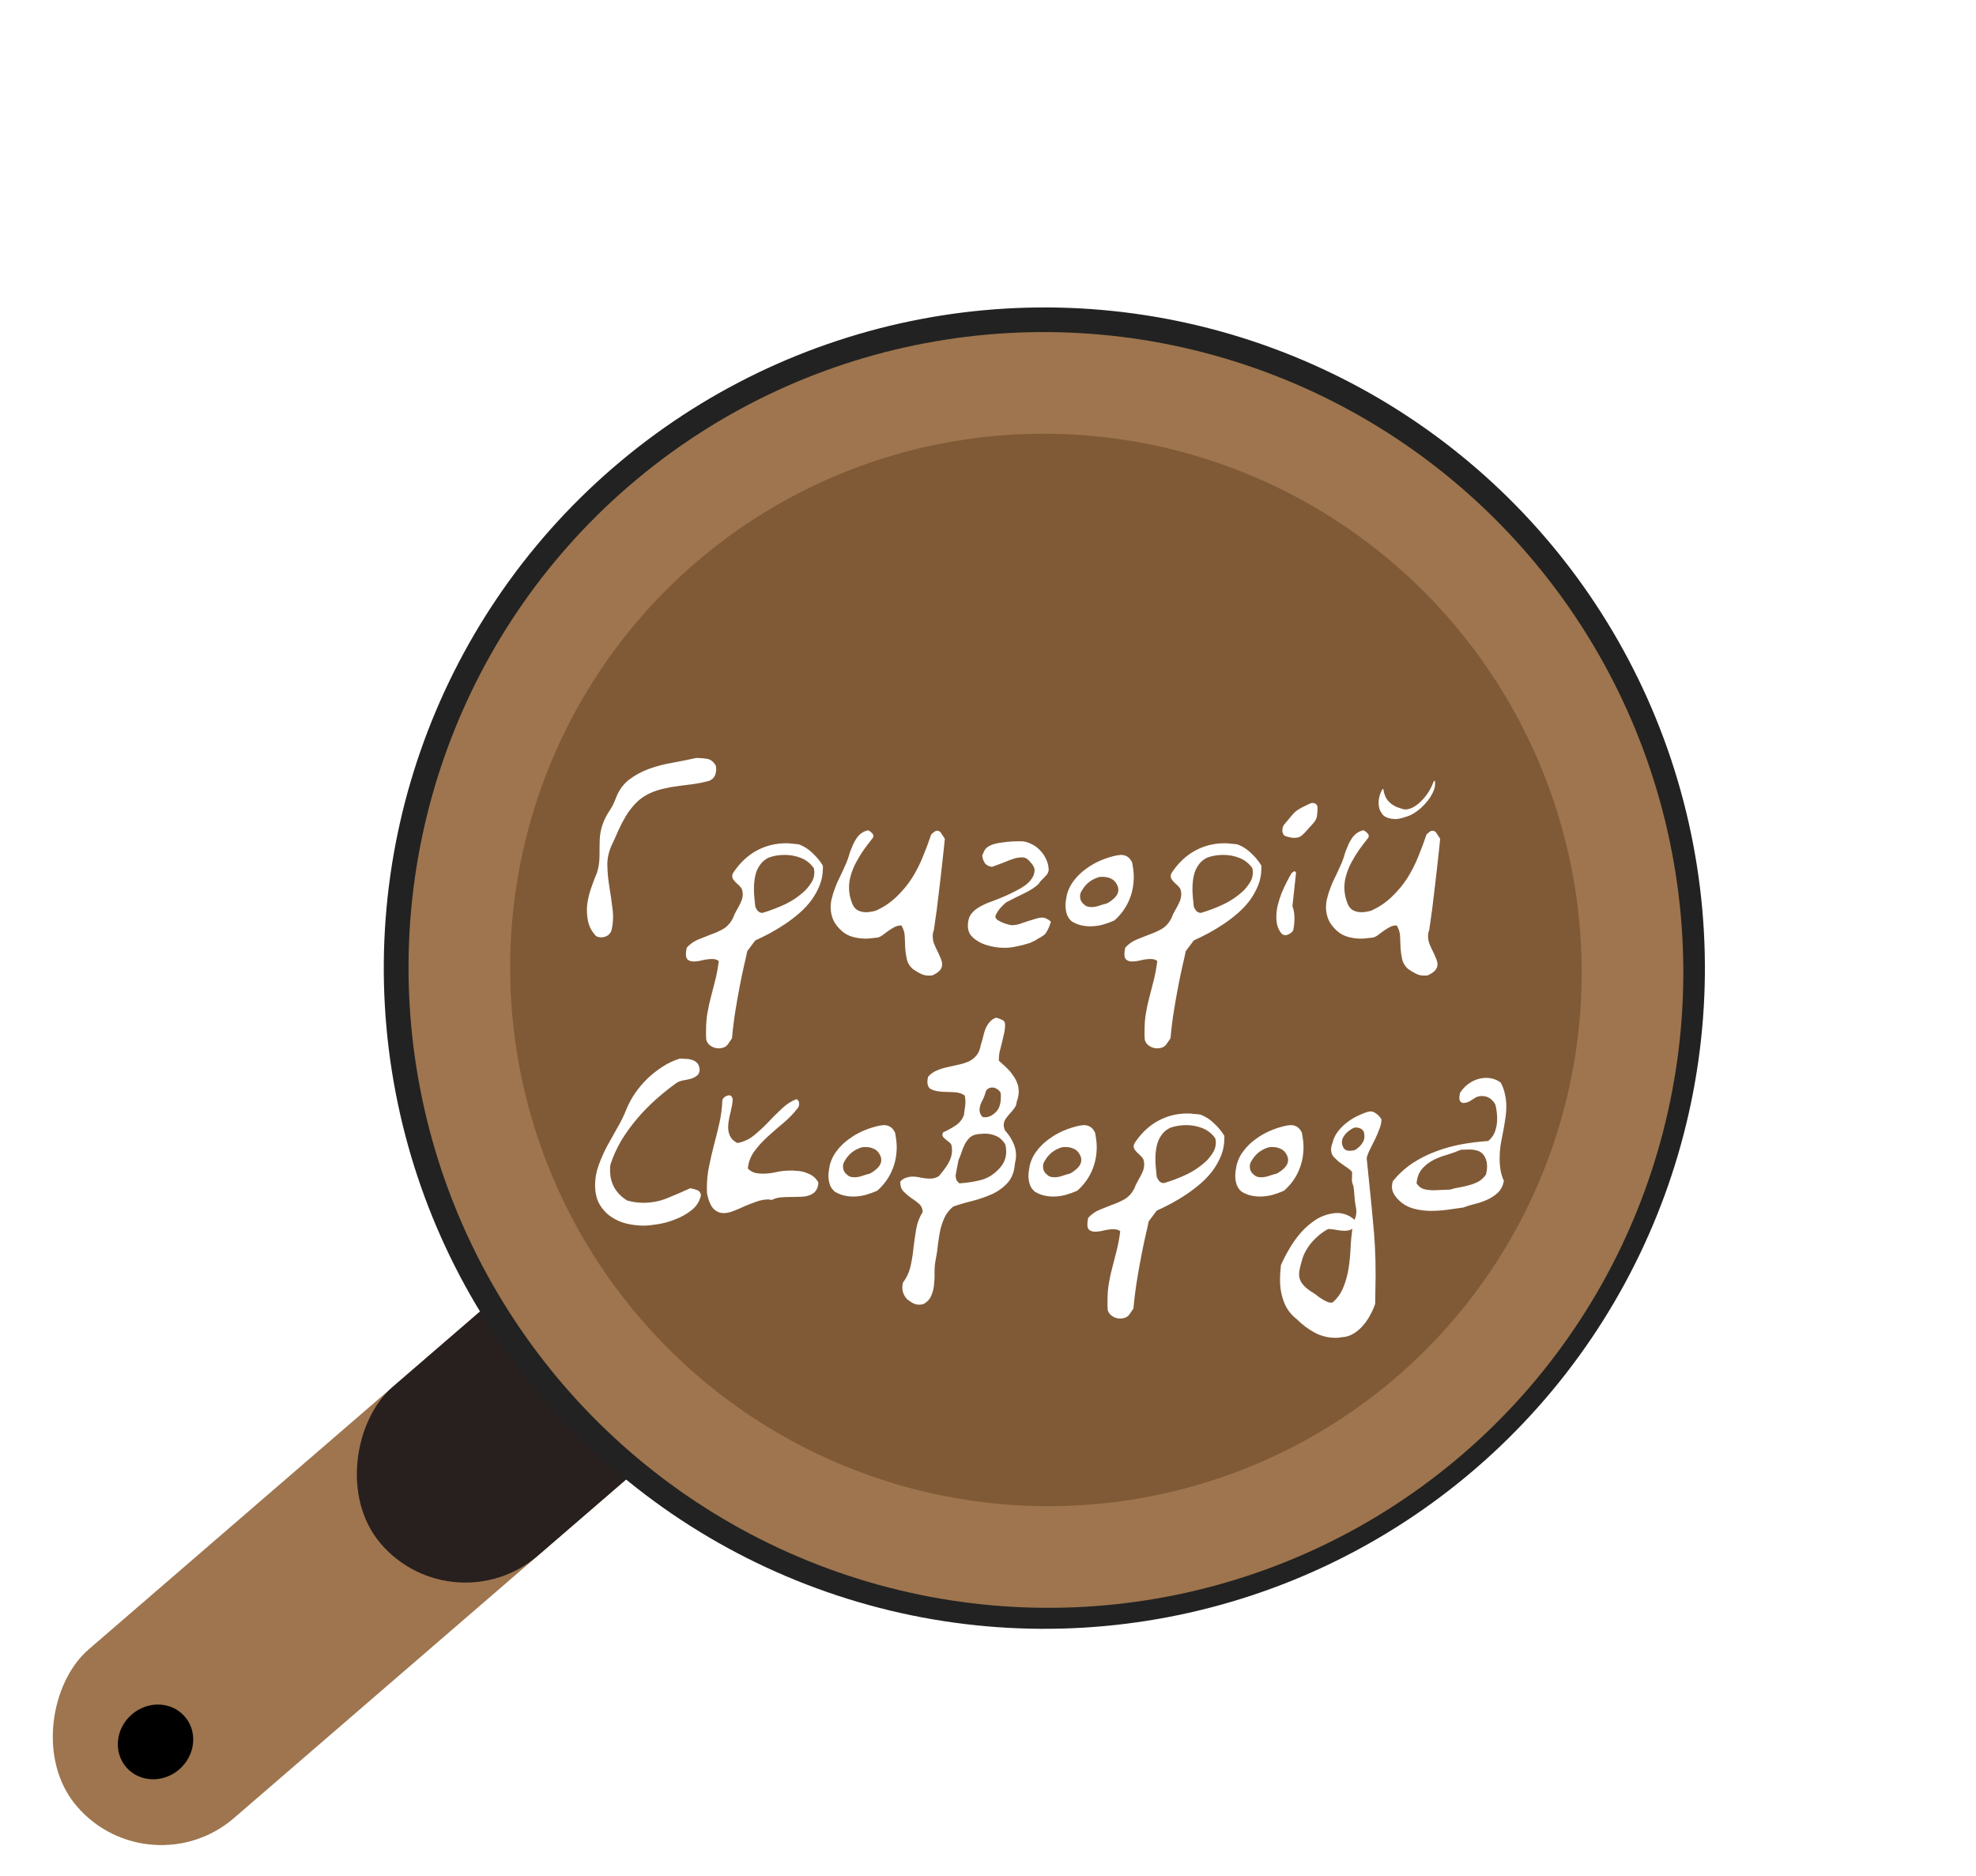 <svg width="256" height="243" viewBox="0 0 256 243" fill="none" xmlns="http://www.w3.org/2000/svg">
<g filter="url(#filter0_d_3_133)">
<rect x="113.032" y="121.988" width="28.839" height="148.585" rx="14.42" transform="rotate(49.199 113.032 121.988)" fill="#9E754E"/>
<ellipse cx="20.149" cy="221.628" rx="4.702" ry="5.016" transform="rotate(49.199 20.149 221.628)" fill="black"/>
<rect x="113.032" y="121.988" width="28.839" height="96.549" rx="14.42" transform="rotate(49.199 113.032 121.988)" fill="#281F1F"/>
<circle cx="135.3" cy="121.4" r="85.577" transform="rotate(49.199 135.3 121.4)" fill="#222222"/>
<ellipse cx="135.505" cy="121.637" rx="82.756" ry="82.443" transform="rotate(49.199 135.505 121.637)" fill="#9E754E"/>
<ellipse cx="135.505" cy="121.637" rx="69.59" ry="69.277" transform="rotate(49.199 135.505 121.637)" fill="#805A36"/>
<path d="M92.72 95.134C92.816 95.482 92.807 95.859 92.691 96.265C92.575 96.652 92.314 96.942 91.908 97.135C91.27 97.309 90.622 97.444 89.965 97.541C89.307 97.618 88.64 97.705 87.964 97.802C87.306 97.879 86.649 97.995 85.992 98.15C85.354 98.285 84.725 98.498 84.107 98.788C83.43 99.117 82.85 99.532 82.367 100.035C81.883 100.538 81.458 101.089 81.091 101.688C80.743 102.268 80.424 102.877 80.134 103.515C79.863 104.153 79.583 104.772 79.293 105.371C78.867 106.28 78.664 107.188 78.684 108.097C78.703 109.006 78.79 109.924 78.945 110.852C79.099 111.78 79.235 112.727 79.351 113.694C79.486 114.641 79.438 115.598 79.206 116.565C79.032 116.971 78.742 117.232 78.336 117.348C77.949 117.464 77.582 117.435 77.234 117.261C76.692 116.7 76.344 116.062 76.19 115.347C76.035 114.632 75.996 113.907 76.074 113.172C76.17 112.437 76.344 111.712 76.596 110.997C76.847 110.262 77.098 109.605 77.35 109.025C77.562 108.329 77.669 107.614 77.669 106.879C77.669 106.144 77.678 105.419 77.698 104.704C77.736 103.969 77.881 103.273 78.133 102.616C78.345 102.055 78.616 101.533 78.945 101.05C79.273 100.567 79.544 100.035 79.757 99.455C80.143 98.411 80.723 97.589 81.497 96.99C82.289 96.391 83.169 95.917 84.136 95.569C85.122 95.221 86.137 94.96 87.181 94.786C88.244 94.593 89.249 94.39 90.197 94.177C90.699 94.177 91.173 94.216 91.618 94.293C92.062 94.37 92.43 94.651 92.72 95.134ZM103.505 105.371C104.143 105.603 104.733 105.98 105.274 106.502C105.816 107.005 106.26 107.546 106.608 108.126V108.445C106.608 109.218 106.473 109.953 106.202 110.649C105.932 111.326 105.574 111.973 105.129 112.592C104.685 113.191 104.163 113.752 103.563 114.274C102.983 114.777 102.365 115.25 101.707 115.695C101.069 116.12 100.412 116.517 99.735 116.884C99.078 117.232 98.45 117.541 97.85 117.812L96.806 119.204C96.729 119.61 96.603 120.18 96.429 120.915C96.255 121.669 96.072 122.539 95.878 123.525C95.685 124.511 95.492 125.594 95.298 126.773C95.105 127.952 94.95 129.19 94.834 130.485C94.68 130.698 94.515 130.939 94.341 131.21C94.167 131.481 93.916 131.655 93.587 131.732C93.394 131.771 93.239 131.79 93.123 131.79C92.737 131.79 92.389 131.684 92.079 131.471C91.789 131.278 91.596 131.017 91.499 130.688C91.48 130.475 91.47 130.282 91.47 130.108C91.47 129.934 91.47 129.76 91.47 129.586C91.47 128.619 91.538 127.788 91.673 127.092C91.789 126.415 91.934 125.758 92.108 125.12C92.282 124.482 92.456 123.805 92.63 123.09C92.824 122.375 92.988 121.505 93.123 120.48C92.911 120.306 92.63 120.219 92.282 120.219C91.896 120.219 91.49 120.267 91.064 120.364C90.62 120.48 90.214 120.538 89.846 120.538C89.556 120.538 89.324 120.47 89.15 120.335C88.957 120.219 88.86 119.968 88.86 119.581C88.86 119.33 88.899 119.049 88.976 118.74C89.402 118.276 89.895 117.928 90.455 117.696C91.016 117.464 91.577 117.242 92.137 117.029C92.698 116.836 93.23 116.594 93.732 116.304C94.235 115.995 94.641 115.54 94.95 114.941C95.047 114.67 95.163 114.409 95.298 114.158C95.453 113.887 95.598 113.626 95.733 113.375C95.869 113.124 95.985 112.872 96.081 112.621C96.178 112.35 96.226 112.08 96.226 111.809C96.226 111.577 96.188 111.355 96.11 111.142C96.014 110.987 95.898 110.842 95.762 110.707C95.627 110.572 95.492 110.446 95.356 110.33C95.221 110.195 95.105 110.059 95.008 109.924C94.912 109.789 94.863 109.644 94.863 109.489C94.863 109.315 94.931 109.131 95.066 108.938C95.898 107.72 96.884 106.802 98.024 106.183C99.184 105.545 100.46 105.226 101.852 105.226C102.123 105.226 102.394 105.245 102.664 105.284C102.954 105.303 103.235 105.332 103.505 105.371ZM104.317 111.345C104.627 111.016 104.897 110.668 105.129 110.301C105.381 109.914 105.506 109.47 105.506 108.967C105.506 108.87 105.497 108.793 105.477 108.735C105.477 108.658 105.468 108.571 105.448 108.474C105.023 107.855 104.472 107.411 103.795 107.14C103.119 106.869 102.413 106.734 101.678 106.734C100.924 106.734 100.228 106.85 99.59 107.082C99.204 107.275 98.885 107.517 98.633 107.807C98.401 108.097 98.208 108.416 98.053 108.764C97.918 109.112 97.821 109.489 97.763 109.895C97.705 110.282 97.676 110.678 97.676 111.084C97.676 111.49 97.696 111.886 97.734 112.273C97.773 112.66 97.812 113.046 97.85 113.433C97.908 113.607 98.015 113.791 98.169 113.984C98.343 114.158 98.546 114.245 98.778 114.245C99.764 113.955 100.731 113.588 101.678 113.143C102.626 112.698 103.505 112.099 104.317 111.345ZM120.985 116.478C120.888 116.691 120.84 116.952 120.84 117.261C120.84 117.609 120.898 117.938 121.014 118.247C121.149 118.576 121.294 118.895 121.449 119.204C121.603 119.513 121.739 119.813 121.855 120.103C121.99 120.393 122.058 120.664 122.058 120.915C122.058 121.186 121.971 121.427 121.797 121.64C121.623 121.872 121.313 122.094 120.869 122.307C120.772 122.346 120.675 122.365 120.579 122.365C120.501 122.365 120.414 122.365 120.318 122.365C119.931 122.365 119.593 122.288 119.303 122.133C119.013 121.998 118.713 121.824 118.404 121.611L118.201 121.466C117.814 121.099 117.572 120.683 117.476 120.219C117.379 119.774 117.311 119.301 117.273 118.798C117.253 118.295 117.234 117.793 117.215 117.29C117.195 116.787 117.05 116.314 116.78 115.869C116.432 115.869 116.122 115.946 115.852 116.101C115.6 116.236 115.349 116.391 115.098 116.565C114.885 116.72 114.663 116.884 114.431 117.058C114.218 117.232 113.986 117.358 113.735 117.435C113.464 117.474 113.203 117.503 112.952 117.522C112.7 117.561 112.439 117.58 112.169 117.58C111.569 117.58 110.999 117.503 110.458 117.348C109.916 117.193 109.452 116.942 109.066 116.594C108.524 116.111 108.147 115.618 107.935 115.115C107.722 114.593 107.616 114.071 107.616 113.549C107.616 113.22 107.645 112.901 107.703 112.592C107.78 112.283 107.867 111.964 107.964 111.635C108.118 111.19 108.283 110.755 108.457 110.33C108.65 109.905 108.853 109.479 109.066 109.054C109.278 108.609 109.472 108.184 109.646 107.778C109.82 107.353 109.965 106.927 110.081 106.502L110.139 106.328C110.255 106.038 110.371 105.748 110.487 105.458C110.622 105.149 110.777 104.868 110.951 104.617C111.125 104.346 111.328 104.124 111.56 103.95C111.811 103.757 112.111 103.621 112.459 103.544C112.613 103.602 112.768 103.708 112.923 103.863C113.077 103.998 113.155 104.143 113.155 104.298C113.155 104.414 113.106 104.52 113.01 104.617C112.642 105.081 112.275 105.564 111.908 106.067C111.56 106.57 111.241 107.092 110.951 107.633C110.661 108.155 110.429 108.706 110.255 109.286C110.081 109.847 109.994 110.417 109.994 110.997C109.994 111.674 110.139 112.37 110.429 113.085C110.603 113.491 110.844 113.771 111.154 113.926C111.482 114.081 111.83 114.158 112.198 114.158C112.41 114.158 112.623 114.139 112.836 114.1C113.068 114.061 113.28 114.013 113.474 113.955C114.498 113.491 115.388 112.892 116.142 112.157C116.915 111.422 117.582 110.62 118.143 109.75C118.703 108.861 119.177 107.933 119.564 106.966C119.97 105.98 120.327 105.023 120.637 104.095C120.791 103.94 120.927 103.824 121.043 103.747C121.159 103.65 121.284 103.602 121.42 103.602C121.574 103.602 121.719 103.67 121.855 103.805L122.406 104.646L122.29 105.806C122.096 107.623 121.893 109.421 121.681 111.2C121.487 112.959 121.255 114.719 120.985 116.478ZM132.236 104.965C132.68 104.965 133.115 105.071 133.541 105.284C133.985 105.477 134.372 105.748 134.701 106.096C135.049 106.444 135.329 106.85 135.542 107.314C135.754 107.778 135.861 108.261 135.861 108.764C135.803 108.977 135.725 109.151 135.629 109.286C135.532 109.402 135.416 109.528 135.281 109.663C135.165 109.779 135.039 109.905 134.904 110.04C134.768 110.175 134.643 110.34 134.527 110.533C134.082 110.92 133.579 111.258 133.019 111.548C132.477 111.819 131.926 112.089 131.366 112.36L131.018 112.534C130.844 112.631 130.699 112.708 130.583 112.766C130.486 112.805 130.399 112.853 130.322 112.911C130.264 112.95 130.196 113.008 130.119 113.085C130.041 113.162 129.935 113.269 129.8 113.404C129.645 113.539 129.471 113.752 129.278 114.042C129.084 114.332 128.978 114.554 128.959 114.709V114.738C128.959 114.893 129.055 115.038 129.249 115.173C129.442 115.289 129.664 115.405 129.916 115.521C130.167 115.618 130.409 115.695 130.641 115.753C130.873 115.811 131.018 115.84 131.076 115.84C131.385 115.84 131.704 115.792 132.033 115.695C132.381 115.579 132.729 115.463 133.077 115.347C133.425 115.231 133.763 115.125 134.092 115.028C134.44 114.912 134.759 114.854 135.049 114.854C135.377 114.854 135.745 115.028 136.151 115.376C136.054 115.705 135.957 115.975 135.861 116.188C135.764 116.401 135.648 116.613 135.513 116.826C135.474 116.923 135.358 117.039 135.165 117.174C134.971 117.309 134.749 117.445 134.498 117.58C134.266 117.735 134.024 117.87 133.773 117.986C133.541 118.102 133.338 118.179 133.164 118.218C132.68 118.373 132.178 118.498 131.656 118.595C131.153 118.711 130.641 118.769 130.119 118.769C129.732 118.769 129.355 118.74 128.988 118.682C128.582 118.624 128.166 118.527 127.741 118.392C127.315 118.257 126.929 118.073 126.581 117.841C126.233 117.628 125.943 117.367 125.711 117.058C125.498 116.749 125.392 116.372 125.392 115.927C125.392 115.308 125.527 114.806 125.798 114.419C126.088 114.032 126.465 113.713 126.929 113.462C127.393 113.191 127.905 112.959 128.466 112.766C129.046 112.553 129.626 112.321 130.206 112.07C130.689 111.857 131.153 111.635 131.598 111.403C132.062 111.171 132.468 110.929 132.816 110.678C133.183 110.407 133.473 110.108 133.686 109.779C133.918 109.45 134.034 109.073 134.034 108.648V108.619C134.014 108.484 133.956 108.329 133.86 108.155C133.763 107.981 133.637 107.817 133.483 107.662C133.347 107.488 133.193 107.343 133.019 107.227C132.845 107.111 132.661 107.053 132.468 107.053C132.023 107.053 131.617 107.121 131.25 107.256C130.882 107.372 130.505 107.517 130.119 107.691L128.553 108.271C128.282 108.271 128.021 108.174 127.77 107.981C127.518 107.788 127.344 107.411 127.248 106.85C127.441 106.309 127.625 105.97 127.799 105.835C127.973 105.68 128.176 105.555 128.408 105.458C128.794 105.303 129.307 105.187 129.945 105.11C130.602 105.013 131.366 104.965 132.236 104.965ZM146.683 107.749C146.741 108.058 146.79 108.368 146.828 108.677C146.867 108.986 146.886 109.286 146.886 109.576C146.886 110.678 146.674 111.712 146.248 112.679C145.823 113.646 145.195 114.496 144.363 115.231C143.88 115.444 143.368 115.627 142.826 115.782C142.304 115.917 141.773 115.985 141.231 115.985C140.825 115.985 140.419 115.937 140.013 115.84C139.627 115.743 139.24 115.579 138.853 115.347C138.544 115.076 138.331 114.767 138.215 114.419C138.099 114.052 138.041 113.675 138.041 113.288C138.041 113.056 138.061 112.824 138.099 112.592C138.138 112.36 138.177 112.138 138.215 111.925C138.389 111.229 138.699 110.601 139.143 110.04C139.588 109.46 140.11 108.957 140.709 108.532C141.309 108.087 141.956 107.72 142.652 107.43C143.348 107.14 144.035 106.927 144.711 106.792C144.808 106.773 144.895 106.763 144.972 106.763C145.05 106.744 145.127 106.734 145.204 106.734C145.9 106.734 146.393 107.072 146.683 107.749ZM143.377 113.027C143.706 112.872 144.035 112.64 144.363 112.331C144.711 112.002 144.885 111.635 144.885 111.229C144.885 111.016 144.827 110.804 144.711 110.591C144.518 110.204 144.257 109.943 143.928 109.808C143.619 109.653 143.271 109.576 142.884 109.576C142.807 109.576 142.73 109.576 142.652 109.576C142.575 109.576 142.488 109.586 142.391 109.605C141.966 109.721 141.55 109.924 141.144 110.214C140.758 110.504 140.439 110.871 140.187 111.316C140.013 111.548 139.926 111.809 139.926 112.099C139.926 112.466 140.052 112.776 140.303 113.027C140.477 113.201 140.651 113.327 140.825 113.404C140.999 113.462 141.193 113.491 141.405 113.491C141.734 113.491 142.063 113.433 142.391 113.317C142.72 113.201 143.049 113.104 143.377 113.027ZM160.316 105.371C160.954 105.603 161.544 105.98 162.085 106.502C162.626 107.005 163.071 107.546 163.419 108.126V108.445C163.419 109.218 163.284 109.953 163.013 110.649C162.742 111.326 162.385 111.973 161.94 112.592C161.495 113.191 160.973 113.752 160.374 114.274C159.794 114.777 159.175 115.25 158.518 115.695C157.88 116.12 157.223 116.517 156.546 116.884C155.889 117.232 155.26 117.541 154.661 117.812L153.617 119.204C153.54 119.61 153.414 120.18 153.24 120.915C153.066 121.669 152.882 122.539 152.689 123.525C152.496 124.511 152.302 125.594 152.109 126.773C151.916 127.952 151.761 129.19 151.645 130.485C151.49 130.698 151.326 130.939 151.152 131.21C150.978 131.481 150.727 131.655 150.398 131.732C150.205 131.771 150.05 131.79 149.934 131.79C149.547 131.79 149.199 131.684 148.89 131.471C148.6 131.278 148.407 131.017 148.31 130.688C148.291 130.475 148.281 130.282 148.281 130.108C148.281 129.934 148.281 129.76 148.281 129.586C148.281 128.619 148.349 127.788 148.484 127.092C148.6 126.415 148.745 125.758 148.919 125.12C149.093 124.482 149.267 123.805 149.441 123.09C149.634 122.375 149.799 121.505 149.934 120.48C149.721 120.306 149.441 120.219 149.093 120.219C148.706 120.219 148.3 120.267 147.875 120.364C147.43 120.48 147.024 120.538 146.657 120.538C146.367 120.538 146.135 120.47 145.961 120.335C145.768 120.219 145.671 119.968 145.671 119.581C145.671 119.33 145.71 119.049 145.787 118.74C146.212 118.276 146.705 117.928 147.266 117.696C147.827 117.464 148.387 117.242 148.948 117.029C149.509 116.836 150.04 116.594 150.543 116.304C151.046 115.995 151.452 115.54 151.761 114.941C151.858 114.67 151.974 114.409 152.109 114.158C152.264 113.887 152.409 113.626 152.544 113.375C152.679 113.124 152.795 112.872 152.892 112.621C152.989 112.35 153.037 112.08 153.037 111.809C153.037 111.577 152.998 111.355 152.921 111.142C152.824 110.987 152.708 110.842 152.573 110.707C152.438 110.572 152.302 110.446 152.167 110.33C152.032 110.195 151.916 110.059 151.819 109.924C151.722 109.789 151.674 109.644 151.674 109.489C151.674 109.315 151.742 109.131 151.877 108.938C152.708 107.72 153.694 106.802 154.835 106.183C155.995 105.545 157.271 105.226 158.663 105.226C158.934 105.226 159.204 105.245 159.475 105.284C159.765 105.303 160.045 105.332 160.316 105.371ZM161.128 111.345C161.437 111.016 161.708 110.668 161.94 110.301C162.191 109.914 162.317 109.47 162.317 108.967C162.317 108.87 162.307 108.793 162.288 108.735C162.288 108.658 162.278 108.571 162.259 108.474C161.834 107.855 161.283 107.411 160.606 107.14C159.929 106.869 159.224 106.734 158.489 106.734C157.735 106.734 157.039 106.85 156.401 107.082C156.014 107.275 155.695 107.517 155.444 107.807C155.212 108.097 155.019 108.416 154.864 108.764C154.729 109.112 154.632 109.489 154.574 109.895C154.516 110.282 154.487 110.678 154.487 111.084C154.487 111.49 154.506 111.886 154.545 112.273C154.584 112.66 154.622 113.046 154.661 113.433C154.719 113.607 154.825 113.791 154.98 113.984C155.154 114.158 155.357 114.245 155.589 114.245C156.575 113.955 157.542 113.588 158.489 113.143C159.436 112.698 160.316 112.099 161.128 111.345ZM170.69 100.528C170.69 100.973 170.671 101.321 170.632 101.572C170.613 101.804 170.555 102.007 170.458 102.181C170.381 102.336 170.265 102.5 170.11 102.674C169.956 102.829 169.743 103.061 169.472 103.37C169.163 103.737 168.883 104.027 168.631 104.24C168.38 104.433 168.061 104.53 167.674 104.53C167.52 104.53 167.355 104.511 167.181 104.472C167.007 104.433 166.814 104.385 166.601 104.327C166.466 104.288 166.36 104.211 166.282 104.095C166.205 103.96 166.157 103.824 166.137 103.689C166.137 103.534 166.147 103.389 166.166 103.254C166.205 103.099 166.253 102.974 166.311 102.877C166.698 102.413 166.998 102.055 167.21 101.804C167.423 101.533 167.626 101.311 167.819 101.137C168.032 100.963 168.283 100.799 168.573 100.644C168.863 100.489 169.279 100.286 169.82 100.035C170.014 99.996 170.188 100.006 170.342 100.064C170.516 100.122 170.632 100.277 170.69 100.528ZM167.442 113.375C167.539 113.626 167.607 113.887 167.645 114.158C167.684 114.409 167.703 114.67 167.703 114.941C167.703 115.521 167.645 116.053 167.529 116.536C167.375 116.768 167.152 116.942 166.862 117.058C166.592 117.174 166.34 117.155 166.108 117C165.838 116.71 165.644 116.381 165.528 116.014C165.412 115.627 165.354 115.221 165.354 114.796C165.354 114.313 165.412 113.81 165.528 113.288C165.664 112.747 165.828 112.225 166.021 111.722C166.234 111.2 166.456 110.717 166.688 110.272C166.92 109.808 167.143 109.402 167.355 109.054C167.452 109.015 167.539 108.957 167.616 108.88C167.713 108.803 167.81 108.861 167.906 109.054L167.442 113.375ZM185.158 116.478C185.062 116.691 185.013 116.952 185.013 117.261C185.013 117.609 185.071 117.938 185.187 118.247C185.323 118.576 185.468 118.895 185.622 119.204C185.777 119.513 185.912 119.813 186.028 120.103C186.164 120.393 186.231 120.664 186.231 120.915C186.231 121.186 186.144 121.427 185.97 121.64C185.796 121.872 185.487 122.094 185.042 122.307C184.946 122.346 184.849 122.365 184.752 122.365C184.675 122.365 184.588 122.365 184.491 122.365C184.105 122.365 183.766 122.288 183.476 122.133C183.186 121.998 182.887 121.824 182.577 121.611L182.374 121.466C181.988 121.099 181.746 120.683 181.649 120.219C181.553 119.774 181.485 119.301 181.446 118.798C181.427 118.295 181.408 117.793 181.388 117.29C181.369 116.787 181.224 116.314 180.953 115.869C180.605 115.869 180.296 115.946 180.025 116.101C179.774 116.236 179.523 116.391 179.271 116.565C179.059 116.72 178.836 116.884 178.604 117.058C178.392 117.232 178.16 117.358 177.908 117.435C177.638 117.474 177.377 117.503 177.125 117.522C176.874 117.561 176.613 117.58 176.342 117.58C175.743 117.58 175.173 117.503 174.631 117.348C174.09 117.193 173.626 116.942 173.239 116.594C172.698 116.111 172.321 115.618 172.108 115.115C171.896 114.593 171.789 114.071 171.789 113.549C171.789 113.22 171.818 112.901 171.876 112.592C171.954 112.283 172.041 111.964 172.137 111.635C172.292 111.19 172.456 110.755 172.63 110.33C172.824 109.905 173.027 109.479 173.239 109.054C173.452 108.609 173.645 108.184 173.819 107.778C173.993 107.353 174.138 106.927 174.254 106.502L174.312 106.328C174.428 106.038 174.544 105.748 174.66 105.458C174.796 105.149 174.95 104.868 175.124 104.617C175.298 104.346 175.501 104.124 175.733 103.95C175.985 103.757 176.284 103.621 176.632 103.544C176.787 103.602 176.942 103.708 177.096 103.863C177.251 103.998 177.328 104.143 177.328 104.298C177.328 104.414 177.28 104.52 177.183 104.617C176.816 105.081 176.449 105.564 176.081 106.067C175.733 106.57 175.414 107.092 175.124 107.633C174.834 108.155 174.602 108.706 174.428 109.286C174.254 109.847 174.167 110.417 174.167 110.997C174.167 111.674 174.312 112.37 174.602 113.085C174.776 113.491 175.018 113.771 175.327 113.926C175.656 114.081 176.004 114.158 176.371 114.158C176.584 114.158 176.797 114.139 177.009 114.1C177.241 114.061 177.454 114.013 177.647 113.955C178.672 113.491 179.561 112.892 180.315 112.157C181.089 111.422 181.756 110.62 182.316 109.75C182.877 108.861 183.351 107.933 183.737 106.966C184.143 105.98 184.501 105.023 184.81 104.095C184.965 103.94 185.1 103.824 185.216 103.747C185.332 103.65 185.458 103.602 185.593 103.602C185.748 103.602 185.893 103.67 186.028 103.805L186.579 104.646L186.463 105.806C186.27 107.623 186.067 109.421 185.854 111.2C185.661 112.959 185.429 114.719 185.158 116.478ZM179.242 98.353C179.32 98.798 179.455 99.175 179.648 99.484C179.861 99.793 180.132 100.054 180.46 100.267C180.576 100.344 180.712 100.422 180.866 100.499C181.04 100.557 181.205 100.615 181.359 100.673C181.533 100.731 181.688 100.779 181.823 100.818C181.978 100.837 182.094 100.847 182.171 100.847C182.539 100.808 182.896 100.683 183.244 100.47C183.612 100.238 183.95 99.958 184.259 99.629C184.588 99.281 184.878 98.904 185.129 98.498C185.381 98.073 185.584 97.647 185.738 97.222C185.777 97.183 185.816 97.154 185.854 97.135C185.893 97.116 185.912 97.135 185.912 97.193C185.97 97.696 185.874 98.189 185.622 98.672C185.39 99.155 185.091 99.6 184.723 100.006C184.375 100.412 183.989 100.77 183.563 101.079C183.157 101.369 182.8 101.572 182.49 101.688C182.336 101.746 182.065 101.833 181.678 101.949C181.311 102.046 181.021 102.094 180.808 102.094C180.054 102.075 179.513 101.901 179.184 101.572C178.875 101.224 178.691 100.837 178.633 100.412C178.575 99.967 178.604 99.542 178.72 99.136C178.836 98.711 178.972 98.401 179.126 98.208L179.184 98.179C179.223 98.198 179.242 98.256 179.242 98.353ZM90.582 134.165C90.601 134.242 90.611 134.31 90.611 134.368C90.63 134.426 90.64 134.484 90.64 134.542C90.64 134.89 90.524 135.151 90.292 135.325C90.079 135.499 89.818 135.634 89.509 135.731C89.219 135.808 88.9 135.876 88.552 135.934C88.223 135.992 87.943 136.089 87.711 136.224C86.783 136.881 85.874 137.606 84.985 138.399C84.115 139.172 83.293 140.013 82.52 140.922C81.766 141.811 81.089 142.749 80.49 143.735C79.91 144.721 79.446 145.746 79.098 146.809C79.059 146.964 79.04 147.109 79.04 147.244C79.04 147.36 79.04 147.495 79.04 147.65C79.04 148.462 79.233 149.206 79.62 149.883C80.026 150.56 80.577 151.101 81.273 151.507C81.969 151.7 82.655 151.797 83.332 151.797C84.434 151.797 85.478 151.594 86.464 151.188C87.469 150.782 88.455 150.357 89.422 149.912C89.712 149.951 90.002 150.028 90.292 150.144C90.582 150.241 90.756 150.463 90.814 150.811C90.64 151.604 90.234 152.251 89.596 152.754C88.958 153.257 88.252 153.653 87.479 153.943C86.706 154.252 85.932 154.465 85.159 154.581C84.405 154.697 83.815 154.755 83.39 154.755C82.675 154.755 81.94 154.668 81.186 154.494C80.451 154.32 79.775 154.02 79.156 153.595C78.557 153.189 78.064 152.657 77.677 152C77.29 151.323 77.097 150.492 77.097 149.506C77.097 148.617 77.252 147.756 77.561 146.925C77.87 146.074 78.238 145.243 78.663 144.431C79.108 143.619 79.552 142.826 79.997 142.053C80.461 141.26 80.848 140.468 81.157 139.675C81.447 138.96 81.824 138.264 82.288 137.587C82.771 136.891 83.313 136.253 83.912 135.673C84.531 135.093 85.188 134.581 85.884 134.136C86.58 133.691 87.305 133.353 88.059 133.121C88.31 133.121 88.562 133.131 88.813 133.15C89.084 133.15 89.335 133.189 89.567 133.266C89.818 133.324 90.031 133.43 90.205 133.585C90.379 133.72 90.505 133.914 90.582 134.165ZM94.917 138.37C94.917 138.641 94.888 138.921 94.83 139.211C94.772 139.501 94.704 139.81 94.627 140.139C94.549 140.448 94.482 140.767 94.424 141.096C94.366 141.405 94.337 141.715 94.337 142.024C94.337 142.449 94.424 142.836 94.598 143.184C94.772 143.532 95.081 143.822 95.526 144.054C96.299 143.919 97.005 143.6 97.643 143.097C98.281 142.575 98.89 142.014 99.47 141.415C100.05 140.796 100.639 140.207 101.239 139.646C101.838 139.066 102.486 138.641 103.182 138.37C103.414 138.467 103.53 138.67 103.53 138.979C103.53 139.23 103.462 139.424 103.327 139.559C102.805 140.236 102.186 140.874 101.471 141.473C100.775 142.053 100.098 142.643 99.441 143.242C98.783 143.841 98.213 144.47 97.73 145.127C97.246 145.784 96.966 146.529 96.889 147.36C97.159 147.631 97.459 147.814 97.788 147.911C98.116 147.988 98.455 148.027 98.803 148.027C99.363 148.027 99.943 147.959 100.543 147.824C101.161 147.689 101.78 147.621 102.399 147.621C102.495 147.621 102.602 147.621 102.718 147.621C102.834 147.621 102.94 147.631 103.037 147.65C103.636 147.65 104.206 147.776 104.748 148.027C105.308 148.259 105.734 148.636 106.024 149.158C106.004 149.622 105.888 149.989 105.676 150.26C105.482 150.511 105.221 150.695 104.893 150.811C104.583 150.927 104.226 150.995 103.82 151.014C103.414 151.033 103.008 151.043 102.602 151.043H102.341C101.915 151.043 101.5 151.062 101.094 151.101C100.688 151.14 100.33 151.246 100.021 151.42C99.924 151.401 99.837 151.391 99.76 151.391C99.682 151.372 99.595 151.362 99.499 151.362C99.015 151.362 98.513 151.459 97.991 151.652C97.488 151.826 96.985 152.019 96.483 152.232C95.999 152.464 95.526 152.667 95.062 152.841C94.598 153.034 94.163 153.131 93.757 153.131C93.273 153.131 92.848 152.957 92.481 152.609C92.113 152.261 91.823 151.613 91.611 150.666C91.591 150.511 91.582 150.366 91.582 150.231C91.582 150.096 91.582 149.951 91.582 149.796C91.582 148.849 91.678 147.921 91.872 147.012C92.065 146.084 92.278 145.166 92.51 144.257C92.761 143.329 92.993 142.391 93.206 141.444C93.418 140.497 93.544 139.52 93.583 138.515C93.621 138.36 93.728 138.215 93.902 138.08C94.095 137.945 94.279 137.877 94.453 137.877C94.704 137.877 94.859 138.041 94.917 138.37ZM115.97 142.749C116.028 143.058 116.076 143.368 116.115 143.677C116.153 143.986 116.173 144.286 116.173 144.576C116.173 145.678 115.96 146.712 115.535 147.679C115.109 148.646 114.481 149.496 113.65 150.231C113.166 150.444 112.654 150.627 112.113 150.782C111.591 150.917 111.059 150.985 110.518 150.985C110.112 150.985 109.706 150.937 109.3 150.84C108.913 150.743 108.526 150.579 108.14 150.347C107.83 150.076 107.618 149.767 107.502 149.419C107.386 149.052 107.328 148.675 107.328 148.288C107.328 148.056 107.347 147.824 107.386 147.592C107.424 147.36 107.463 147.138 107.502 146.925C107.676 146.229 107.985 145.601 108.43 145.04C108.874 144.46 109.396 143.957 109.996 143.532C110.595 143.087 111.243 142.72 111.939 142.43C112.635 142.14 113.321 141.927 113.998 141.792C114.094 141.773 114.181 141.763 114.259 141.763C114.336 141.744 114.413 141.734 114.491 141.734C115.187 141.734 115.68 142.072 115.97 142.749ZM112.664 148.027C112.992 147.872 113.321 147.64 113.65 147.331C113.998 147.002 114.172 146.635 114.172 146.229C114.172 146.016 114.114 145.804 113.998 145.591C113.804 145.204 113.543 144.943 113.215 144.808C112.905 144.653 112.557 144.576 112.171 144.576C112.093 144.576 112.016 144.576 111.939 144.576C111.861 144.576 111.774 144.586 111.678 144.605C111.252 144.721 110.837 144.924 110.431 145.214C110.044 145.504 109.725 145.871 109.474 146.316C109.3 146.548 109.213 146.809 109.213 147.099C109.213 147.466 109.338 147.776 109.59 148.027C109.764 148.201 109.938 148.327 110.112 148.404C110.286 148.462 110.479 148.491 110.692 148.491C111.02 148.491 111.349 148.433 111.678 148.317C112.006 148.201 112.335 148.104 112.664 148.027ZM129.4 133.382C129.709 133.653 130.018 133.933 130.328 134.223C130.637 134.513 130.908 134.822 131.14 135.151C131.391 135.48 131.594 135.828 131.749 136.195C131.903 136.562 131.981 136.959 131.981 137.384C131.981 137.809 131.894 138.254 131.72 138.718C131.7 139.027 131.594 139.308 131.401 139.559C131.227 139.791 131.033 140.023 130.821 140.255C130.627 140.468 130.444 140.7 130.27 140.951C130.115 141.183 130.038 141.444 130.038 141.734C130.038 141.947 130.096 142.179 130.212 142.43C130.618 142.875 130.956 143.377 131.227 143.938C131.497 144.479 131.633 145.059 131.633 145.678C131.633 145.987 131.584 146.335 131.488 146.722C131.41 147.766 131.091 148.597 130.531 149.216C129.97 149.835 129.284 150.328 128.472 150.695C127.679 151.043 126.838 151.333 125.949 151.565C125.059 151.778 124.238 152.019 123.484 152.29C123 152.696 122.633 153.16 122.382 153.682C122.13 154.223 121.937 154.794 121.802 155.393C121.686 155.992 121.589 156.601 121.512 157.22C121.454 157.839 121.367 158.438 121.251 159.018C121.135 159.54 121.077 160.081 121.077 160.642C121.096 161.222 121.077 161.773 121.019 162.295C120.98 162.836 120.864 163.329 120.671 163.774C120.497 164.238 120.158 164.615 119.656 164.905C119.443 164.963 119.259 164.992 119.105 164.992C118.795 164.992 118.515 164.924 118.264 164.789C118.032 164.654 117.8 164.499 117.568 164.325C117.123 163.88 116.901 163.358 116.901 162.759C116.901 162.546 116.93 162.334 116.988 162.121C117.471 161.483 117.8 160.768 117.974 159.975C118.148 159.202 118.273 158.409 118.351 157.597C118.447 156.785 118.563 155.983 118.699 155.19C118.834 154.397 119.114 153.663 119.54 152.986C119.52 152.541 119.356 152.184 119.047 151.913C118.737 151.642 118.399 151.391 118.032 151.159C117.684 150.908 117.365 150.637 117.075 150.347C116.785 150.057 116.64 149.67 116.64 149.187V149.042C116.872 148.791 117.123 148.626 117.394 148.549C117.664 148.452 117.935 148.404 118.206 148.404C118.592 148.404 118.969 148.452 119.337 148.549C119.723 148.626 120.1 148.665 120.468 148.665C120.912 148.665 121.299 148.559 121.628 148.346C122.072 147.843 122.469 147.312 122.817 146.751C123.165 146.171 123.339 145.572 123.339 144.953C123.339 144.74 123.31 144.518 123.252 144.286C123.194 144.151 123.097 144.035 122.962 143.938C122.826 143.822 122.691 143.716 122.556 143.619C122.44 143.522 122.333 143.426 122.237 143.329C122.14 143.213 122.092 143.097 122.092 142.981C122.092 142.865 122.13 142.759 122.208 142.662C122.73 142.43 123.242 142.15 123.745 141.821C124.267 141.492 124.644 141.038 124.876 140.458C124.914 140.187 124.953 139.897 124.992 139.588C125.05 139.279 125.079 138.979 125.079 138.689C125.079 138.438 125.05 138.177 124.992 137.906C124.624 137.635 124.16 137.49 123.6 137.471C123.058 137.452 122.527 137.432 122.005 137.413C121.502 137.374 121.067 137.278 120.7 137.123C120.332 136.968 120.149 136.63 120.149 136.108C120.149 135.953 120.178 135.741 120.236 135.47C120.564 135.103 120.941 134.832 121.367 134.658C121.811 134.465 122.275 134.32 122.759 134.223C123.242 134.107 123.716 134.001 124.18 133.904C124.644 133.807 125.079 133.672 125.485 133.498C125.891 133.305 126.229 133.044 126.5 132.715C126.79 132.367 126.983 131.893 127.08 131.294C127.196 130.965 127.292 130.627 127.37 130.279C127.447 129.931 127.544 129.602 127.66 129.293C127.795 128.964 127.969 128.674 128.182 128.423C128.394 128.152 128.684 127.949 129.052 127.814C129.071 127.814 129.081 127.824 129.081 127.843C129.1 127.843 129.119 127.843 129.139 127.843C129.371 127.901 129.603 127.988 129.835 128.104C130.086 128.201 130.212 128.413 130.212 128.742C130.212 129.148 130.163 129.544 130.067 129.931C129.989 130.298 129.902 130.675 129.806 131.062C129.709 131.429 129.612 131.806 129.516 132.193C129.438 132.58 129.4 132.976 129.4 133.382ZM127.66 137.558C127.563 137.925 127.408 138.302 127.196 138.689C127.002 139.056 126.906 139.424 126.906 139.791C126.906 139.946 126.935 140.1 126.993 140.255C127.051 140.39 127.157 140.535 127.312 140.69C127.389 140.709 127.495 140.719 127.631 140.719C128.037 140.719 128.433 140.555 128.82 140.226C129.148 139.955 129.371 139.646 129.487 139.298C129.603 138.95 129.661 138.583 129.661 138.196C129.661 138.099 129.661 137.993 129.661 137.877C129.661 137.761 129.651 137.655 129.632 137.558C129.535 137.345 129.38 137.181 129.168 137.065C128.974 136.93 128.771 136.862 128.559 136.862C128.346 136.862 128.153 136.92 127.979 137.036C127.824 137.133 127.718 137.307 127.66 137.558ZM130.212 144.17C129.883 143.667 129.487 143.319 129.023 143.126C128.578 142.933 128.085 142.836 127.544 142.836C127.408 142.836 127.273 142.846 127.138 142.865C127.002 142.865 126.867 142.875 126.732 142.894C126.287 142.952 125.929 143.097 125.659 143.329C125.407 143.561 125.195 143.841 125.021 144.17C124.847 144.499 124.702 144.847 124.586 145.214C124.47 145.581 124.334 145.929 124.18 146.258L123.803 148.23C123.803 148.423 123.832 148.607 123.89 148.781C123.967 148.955 124.102 149.119 124.296 149.274C125.282 149.216 126.219 149.071 127.109 148.839C127.998 148.607 128.8 148.095 129.516 147.302C130.076 146.683 130.357 145.978 130.357 145.185C130.357 145.03 130.347 144.866 130.328 144.692C130.308 144.518 130.27 144.344 130.212 144.17ZM141.883 142.749C141.941 143.058 141.989 143.368 142.028 143.677C142.067 143.986 142.086 144.286 142.086 144.576C142.086 145.678 141.873 146.712 141.448 147.679C141.023 148.646 140.394 149.496 139.563 150.231C139.08 150.444 138.567 150.627 138.026 150.782C137.504 150.917 136.972 150.985 136.431 150.985C136.025 150.985 135.619 150.937 135.213 150.84C134.826 150.743 134.44 150.579 134.053 150.347C133.744 150.076 133.531 149.767 133.415 149.419C133.299 149.052 133.241 148.675 133.241 148.288C133.241 148.056 133.26 147.824 133.299 147.592C133.338 147.36 133.376 147.138 133.415 146.925C133.589 146.229 133.898 145.601 134.343 145.04C134.788 144.46 135.31 143.957 135.909 143.532C136.508 143.087 137.156 142.72 137.852 142.43C138.548 142.14 139.234 141.927 139.911 141.792C140.008 141.773 140.095 141.763 140.172 141.763C140.249 141.744 140.327 141.734 140.404 141.734C141.1 141.734 141.593 142.072 141.883 142.749ZM138.577 148.027C138.906 147.872 139.234 147.64 139.563 147.331C139.911 147.002 140.085 146.635 140.085 146.229C140.085 146.016 140.027 145.804 139.911 145.591C139.718 145.204 139.457 144.943 139.128 144.808C138.819 144.653 138.471 144.576 138.084 144.576C138.007 144.576 137.929 144.576 137.852 144.576C137.775 144.576 137.688 144.586 137.591 144.605C137.166 144.721 136.75 144.924 136.344 145.214C135.957 145.504 135.638 145.871 135.387 146.316C135.213 146.548 135.126 146.809 135.126 147.099C135.126 147.466 135.252 147.776 135.503 148.027C135.677 148.201 135.851 148.327 136.025 148.404C136.199 148.462 136.392 148.491 136.605 148.491C136.934 148.491 137.262 148.433 137.591 148.317C137.92 148.201 138.248 148.104 138.577 148.027ZM155.516 140.371C156.154 140.603 156.743 140.98 157.285 141.502C157.826 142.005 158.271 142.546 158.619 143.126V143.445C158.619 144.218 158.483 144.953 158.213 145.649C157.942 146.326 157.584 146.973 157.14 147.592C156.695 148.191 156.173 148.752 155.574 149.274C154.994 149.777 154.375 150.25 153.718 150.695C153.08 151.12 152.422 151.517 151.746 151.884C151.088 152.232 150.46 152.541 149.861 152.812L148.817 154.204C148.739 154.61 148.614 155.18 148.44 155.915C148.266 156.669 148.082 157.539 147.889 158.525C147.695 159.511 147.502 160.594 147.309 161.773C147.115 162.952 146.961 164.19 146.845 165.485C146.69 165.698 146.526 165.939 146.352 166.21C146.178 166.481 145.926 166.655 145.598 166.732C145.404 166.771 145.25 166.79 145.134 166.79C144.747 166.79 144.399 166.684 144.09 166.471C143.8 166.278 143.606 166.017 143.51 165.688C143.49 165.475 143.481 165.282 143.481 165.108C143.481 164.934 143.481 164.76 143.481 164.586C143.481 163.619 143.548 162.788 143.684 162.092C143.8 161.415 143.945 160.758 144.119 160.12C144.293 159.482 144.467 158.805 144.641 158.09C144.834 157.375 144.998 156.505 145.134 155.48C144.921 155.306 144.641 155.219 144.293 155.219C143.906 155.219 143.5 155.267 143.075 155.364C142.63 155.48 142.224 155.538 141.857 155.538C141.567 155.538 141.335 155.47 141.161 155.335C140.967 155.219 140.871 154.968 140.871 154.581C140.871 154.33 140.909 154.049 140.987 153.74C141.412 153.276 141.905 152.928 142.466 152.696C143.026 152.464 143.587 152.242 144.148 152.029C144.708 151.836 145.24 151.594 145.743 151.304C146.245 150.995 146.651 150.54 146.961 149.941C147.057 149.67 147.173 149.409 147.309 149.158C147.463 148.887 147.608 148.626 147.744 148.375C147.879 148.124 147.995 147.872 148.092 147.621C148.188 147.35 148.237 147.08 148.237 146.809C148.237 146.577 148.198 146.355 148.121 146.142C148.024 145.987 147.908 145.842 147.773 145.707C147.637 145.572 147.502 145.446 147.367 145.33C147.231 145.195 147.115 145.059 147.019 144.924C146.922 144.789 146.874 144.644 146.874 144.489C146.874 144.315 146.941 144.131 147.077 143.938C147.908 142.72 148.894 141.802 150.035 141.183C151.195 140.545 152.471 140.226 153.863 140.226C154.133 140.226 154.404 140.245 154.675 140.284C154.965 140.303 155.245 140.332 155.516 140.371ZM156.328 146.345C156.637 146.016 156.908 145.668 157.14 145.301C157.391 144.914 157.517 144.47 157.517 143.967C157.517 143.87 157.507 143.793 157.488 143.735C157.488 143.658 157.478 143.571 157.459 143.474C157.033 142.855 156.482 142.411 155.806 142.14C155.129 141.869 154.423 141.734 153.689 141.734C152.935 141.734 152.239 141.85 151.601 142.082C151.214 142.275 150.895 142.517 150.644 142.807C150.412 143.097 150.218 143.416 150.064 143.764C149.928 144.112 149.832 144.489 149.774 144.895C149.716 145.282 149.687 145.678 149.687 146.084C149.687 146.49 149.706 146.886 149.745 147.273C149.783 147.66 149.822 148.046 149.861 148.433C149.919 148.607 150.025 148.791 150.18 148.984C150.354 149.158 150.557 149.245 150.789 149.245C151.775 148.955 152.741 148.588 153.689 148.143C154.636 147.698 155.516 147.099 156.328 146.345ZM168.674 142.749C168.732 143.058 168.78 143.368 168.819 143.677C168.858 143.986 168.877 144.286 168.877 144.576C168.877 145.678 168.664 146.712 168.239 147.679C167.814 148.646 167.185 149.496 166.354 150.231C165.871 150.444 165.358 150.627 164.817 150.782C164.295 150.917 163.763 150.985 163.222 150.985C162.816 150.985 162.41 150.937 162.004 150.84C161.617 150.743 161.231 150.579 160.844 150.347C160.535 150.076 160.322 149.767 160.206 149.419C160.09 149.052 160.032 148.675 160.032 148.288C160.032 148.056 160.051 147.824 160.09 147.592C160.129 147.36 160.167 147.138 160.206 146.925C160.38 146.229 160.689 145.601 161.134 145.04C161.579 144.46 162.101 143.957 162.7 143.532C163.299 143.087 163.947 142.72 164.643 142.43C165.339 142.14 166.025 141.927 166.702 141.792C166.799 141.773 166.886 141.763 166.963 141.763C167.04 141.744 167.118 141.734 167.195 141.734C167.891 141.734 168.384 142.072 168.674 142.749ZM165.368 148.027C165.697 147.872 166.025 147.64 166.354 147.331C166.702 147.002 166.876 146.635 166.876 146.229C166.876 146.016 166.818 145.804 166.702 145.591C166.509 145.204 166.248 144.943 165.919 144.808C165.61 144.653 165.262 144.576 164.875 144.576C164.798 144.576 164.72 144.576 164.643 144.576C164.566 144.576 164.479 144.586 164.382 144.605C163.957 144.721 163.541 144.924 163.135 145.214C162.748 145.504 162.429 145.871 162.178 146.316C162.004 146.548 161.917 146.809 161.917 147.099C161.917 147.466 162.043 147.776 162.294 148.027C162.468 148.201 162.642 148.327 162.816 148.404C162.99 148.462 163.183 148.491 163.396 148.491C163.725 148.491 164.053 148.433 164.382 148.317C164.711 148.201 165.039 148.104 165.368 148.027ZM177.174 140.023C177.541 139.907 177.879 139.955 178.189 140.168C178.517 140.381 178.778 140.651 178.972 140.98C178.972 141.386 178.885 141.802 178.711 142.227C178.556 142.652 178.372 143.087 178.16 143.532C177.947 143.957 177.734 144.383 177.522 144.808C177.309 145.214 177.154 145.61 177.058 145.997C177.232 147.737 177.386 149.255 177.522 150.55C177.657 151.845 177.773 153.054 177.87 154.175C177.986 155.296 178.073 156.408 178.131 157.51C178.189 158.631 178.218 159.888 178.218 161.28C178.218 161.821 178.208 162.382 178.189 162.962C178.189 163.561 178.179 164.199 178.16 164.876C178.024 165.301 177.831 165.746 177.58 166.21C177.348 166.674 177.067 167.109 176.739 167.515C176.41 167.921 176.043 168.269 175.637 168.559C175.231 168.849 174.805 169.042 174.361 169.139C174.129 169.178 173.906 169.207 173.694 169.226C173.481 169.265 173.268 169.284 173.056 169.284C172.07 169.284 171.161 169.062 170.33 168.617C169.498 168.172 168.725 167.592 168.01 166.877C167.217 166.258 166.656 165.504 166.328 164.615C165.999 163.726 165.835 162.798 165.835 161.831C165.835 161.502 165.844 161.174 165.864 160.845C165.883 160.516 165.912 160.188 165.951 159.859C166.26 159.163 166.637 158.438 167.082 157.684C167.507 156.949 168.01 156.253 168.59 155.596C169.17 154.958 169.817 154.407 170.533 153.943C171.267 153.498 172.07 153.228 172.94 153.131C173.887 153.054 174.738 153.344 175.492 154.001C175.646 153.614 175.724 153.266 175.724 152.957C175.724 152.686 175.685 152.396 175.608 152.087C175.55 151.778 175.501 151.333 175.463 150.753C175.424 150.192 175.385 149.835 175.347 149.68C175.308 149.525 175.269 149.409 175.231 149.332C175.192 149.235 175.163 149.1 175.144 148.926C175.144 148.752 175.153 148.375 175.173 147.795C174.941 147.544 174.67 147.321 174.361 147.128C174.051 146.915 173.752 146.703 173.462 146.49C173.191 146.258 172.949 146.026 172.737 145.794C172.543 145.543 172.447 145.243 172.447 144.895C172.447 144.644 172.505 144.373 172.621 144.083C172.737 143.561 172.949 143.087 173.259 142.662C173.568 142.237 173.926 141.86 174.332 141.531C174.757 141.183 175.211 140.883 175.695 140.632C176.197 140.381 176.69 140.178 177.174 140.023ZM172.65 164.702C173.288 164.141 173.752 163.484 174.042 162.73C174.351 161.976 174.573 161.174 174.709 160.323C174.844 159.472 174.931 158.602 174.97 157.713C175.008 156.843 175.086 155.992 175.202 155.161C174.95 155.335 174.612 155.422 174.187 155.422C173.839 155.422 173.481 155.383 173.114 155.306C172.746 155.229 172.398 155.19 172.07 155.19C171.702 155.383 171.335 155.625 170.968 155.915C170.6 156.224 170.262 156.553 169.953 156.901C169.643 157.268 169.382 157.645 169.17 158.032C168.938 158.438 168.773 158.844 168.677 159.25C168.561 159.617 168.474 159.946 168.416 160.236C168.338 160.526 168.3 160.797 168.3 161.048C168.3 161.473 168.416 161.85 168.648 162.179C168.86 162.508 169.228 162.856 169.75 163.223C169.924 163.32 170.136 163.455 170.388 163.629C170.62 163.822 170.871 164.006 171.142 164.18C171.412 164.354 171.673 164.499 171.925 164.615C172.195 164.731 172.437 164.76 172.65 164.702ZM175.55 144.953C175.975 144.702 176.304 144.383 176.536 143.996C176.787 143.609 176.835 143.136 176.681 142.575C176.526 142.304 176.294 142.14 175.985 142.082C175.675 142.005 175.405 142.043 175.173 142.198C174.979 142.314 174.786 142.449 174.593 142.604C174.419 142.759 174.264 142.933 174.129 143.126C173.993 143.319 173.906 143.532 173.868 143.764C173.829 143.977 173.858 144.209 173.955 144.46C174.09 144.808 174.312 145.001 174.622 145.04C174.95 145.079 175.26 145.05 175.55 144.953ZM194.426 136.224C194.697 136.727 194.88 137.239 194.977 137.761C195.093 138.264 195.151 138.776 195.151 139.298C195.151 139.859 195.103 140.419 195.006 140.98C194.929 141.541 194.832 142.111 194.716 142.691C194.6 143.252 194.494 143.822 194.397 144.402C194.32 144.963 194.281 145.533 194.281 146.113C194.281 146.577 194.32 147.051 194.397 147.534C194.474 147.998 194.619 148.472 194.832 148.955C194.716 149.593 194.455 150.105 194.049 150.492C193.662 150.859 193.208 151.159 192.686 151.391C192.183 151.623 191.652 151.807 191.091 151.942C190.53 152.077 190.028 152.232 189.583 152.406C188.926 152.503 188.239 152.599 187.524 152.696C186.809 152.793 186.103 152.841 185.407 152.841C184.711 152.841 184.034 152.764 183.377 152.609C182.739 152.474 182.149 152.203 181.608 151.797C181.221 151.488 180.912 151.159 180.68 150.811C180.448 150.463 180.332 150.096 180.332 149.709C180.332 149.593 180.342 149.477 180.361 149.361C180.38 149.226 180.419 149.09 180.477 148.955C181.231 148.046 182.072 147.283 183 146.664C183.947 146.045 184.943 145.543 185.987 145.156C187.05 144.75 188.152 144.441 189.293 144.228C190.453 144.015 191.623 143.87 192.802 143.793C193.247 143.426 193.546 143 193.701 142.517C193.875 142.014 193.962 141.483 193.962 140.922C193.962 140.303 193.885 139.685 193.73 139.066C193.305 138.331 192.725 137.964 191.99 137.964C191.719 137.964 191.458 138.022 191.207 138.138C190.956 138.293 190.695 138.457 190.424 138.631C190.153 138.786 189.883 138.863 189.612 138.863H189.467C189.312 138.786 189.206 138.699 189.148 138.602C189.09 138.486 189.061 138.351 189.061 138.196C189.061 138.099 189.071 138.003 189.09 137.906C189.109 137.809 189.129 137.713 189.148 137.616C189.148 137.597 189.148 137.587 189.148 137.587C189.167 137.568 189.177 137.548 189.177 137.529C189.544 136.949 190.028 136.485 190.627 136.137C191.246 135.789 191.893 135.615 192.57 135.615C193.247 135.615 193.865 135.818 194.426 136.224ZM192.512 148.143C192.609 147.756 192.657 147.389 192.657 147.041C192.657 146.77 192.618 146.519 192.541 146.287C192.483 146.055 192.377 145.833 192.222 145.62C191.99 145.311 191.71 145.117 191.381 145.04C191.072 144.943 190.743 144.895 190.395 144.895L189.264 144.924C188.742 145.156 188.162 145.369 187.524 145.562C186.886 145.736 186.277 145.968 185.697 146.258C185.136 146.548 184.653 146.925 184.247 147.389C183.841 147.853 183.599 148.481 183.522 149.274C183.773 149.661 184.092 149.912 184.479 150.028C184.866 150.125 185.291 150.173 185.755 150.173L187.872 150.086C188.278 149.951 188.694 149.854 189.119 149.796C189.544 149.719 189.96 149.622 190.366 149.506C190.791 149.39 191.188 149.235 191.555 149.042C191.922 148.829 192.241 148.53 192.512 148.143Z" fill="white"/>
</g>
<defs>
<filter id="filter0_d_3_133" x="2.473" y="35.821" width="222.406" height="207.17" filterUnits="userSpaceOnUse" color-interpolation-filters="sRGB">
<feFlood flood-opacity="0" result="BackgroundImageFix"/>
<feColorMatrix in="SourceAlpha" type="matrix" values="0 0 0 0 0 0 0 0 0 0 0 0 0 0 0 0 0 0 127 0" result="hardAlpha"/>
<feOffset dy="4"/>
<feGaussianBlur stdDeviation="2"/>
<feComposite in2="hardAlpha" operator="out"/>
<feColorMatrix type="matrix" values="0 0 0 0 0 0 0 0 0 0 0 0 0 0 0 0 0 0 0.25 0"/>
<feBlend mode="normal" in2="BackgroundImageFix" result="effect1_dropShadow_3_133"/>
<feBlend mode="normal" in="SourceGraphic" in2="effect1_dropShadow_3_133" result="shape"/>
</filter>
</defs>
</svg>
